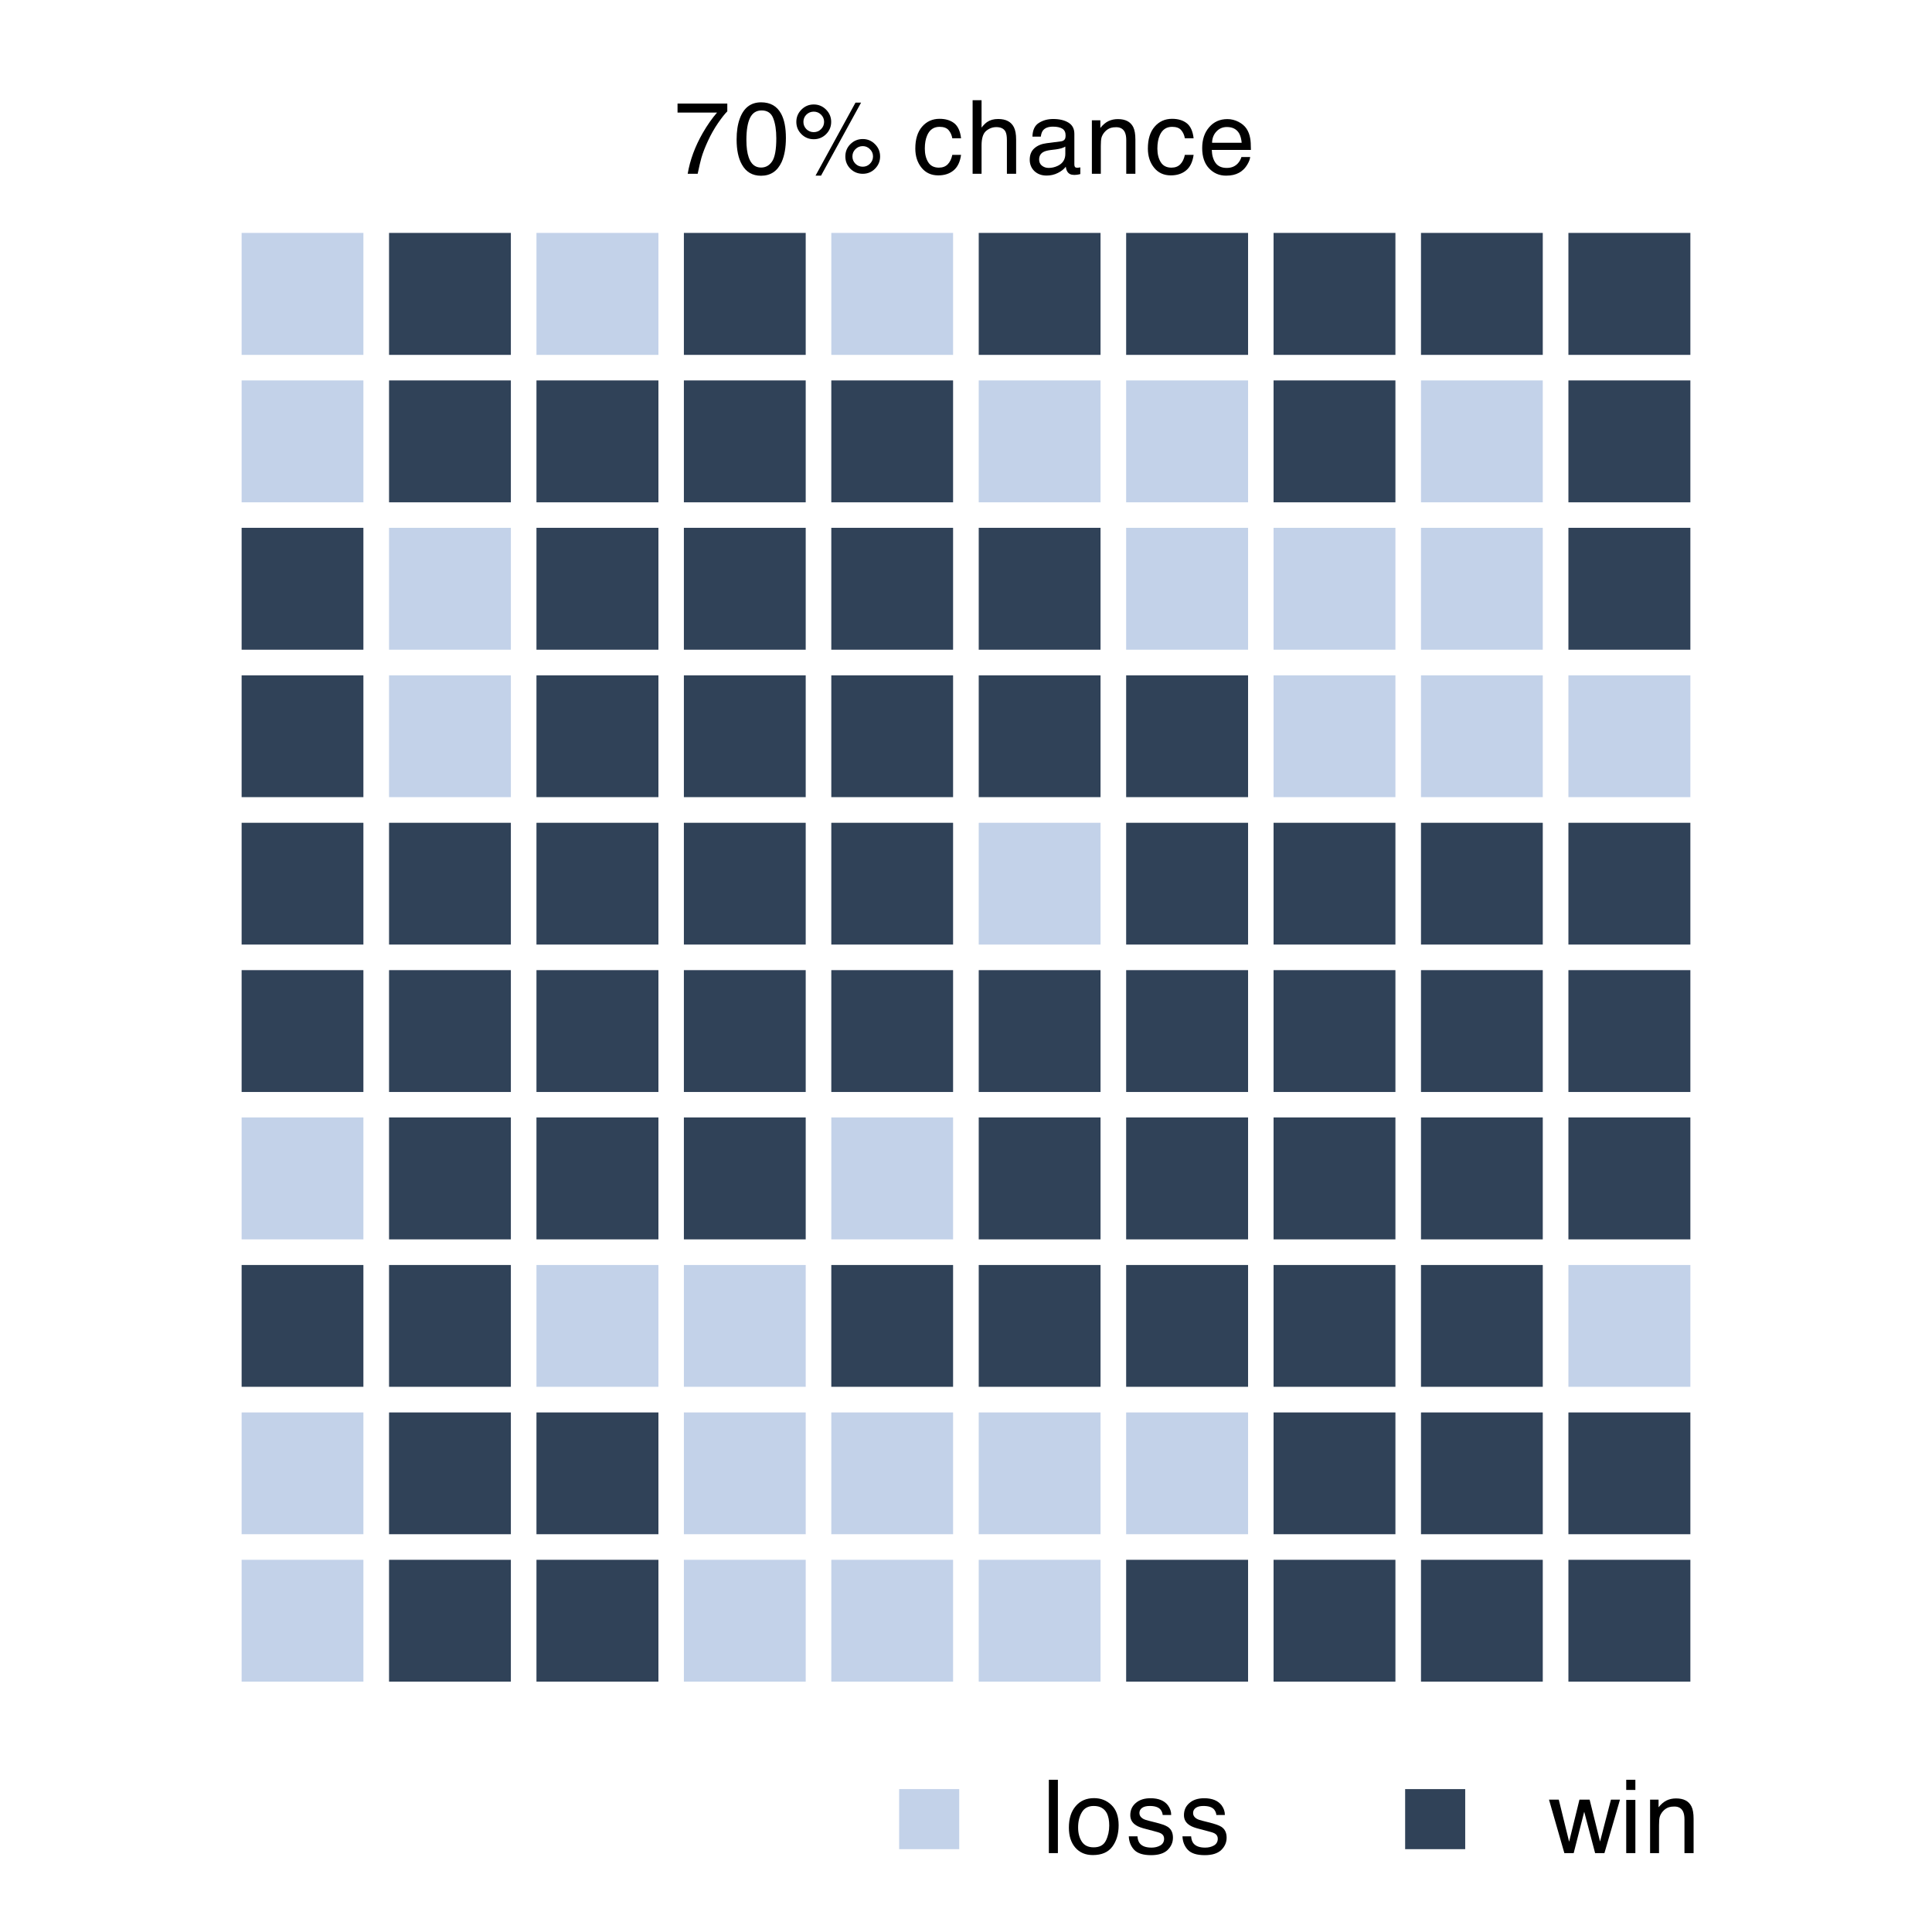 <?xml version="1.0" encoding="UTF-8"?>
<svg xmlns="http://www.w3.org/2000/svg" xmlns:xlink="http://www.w3.org/1999/xlink" width="324" height="324" viewBox="0 0 324 324">
<defs>
<g>
<g id="glyph-0-0">
<path d="M 0.547 0 L 0.547 -12.297 L 10.312 -12.297 L 10.312 0 Z M 8.766 -1.547 L 8.766 -10.75 L 2.094 -10.75 L 2.094 -1.547 Z M 8.766 -1.547 "/>
</g>
<g id="glyph-0-1">
<path d="M 8.969 -11.781 L 8.969 -10.469 C 8.582 -10.094 8.066 -9.441 7.422 -8.516 C 6.785 -7.586 6.223 -6.594 5.734 -5.531 C 5.242 -4.477 4.875 -3.523 4.625 -2.672 C 4.469 -2.117 4.258 -1.227 4 0 L 2.328 0 C 2.711 -2.289 3.551 -4.566 4.844 -6.828 C 5.613 -8.16 6.414 -9.305 7.25 -10.266 L 0.625 -10.266 L 0.625 -11.781 Z M 8.969 -11.781 "/>
</g>
<g id="glyph-0-2">
<path d="M 4.641 -11.984 C 6.191 -11.984 7.312 -11.344 8 -10.062 C 8.531 -9.082 8.797 -7.734 8.797 -6.016 C 8.797 -4.379 8.555 -3.031 8.078 -1.969 C 7.367 -0.438 6.219 0.328 4.625 0.328 C 3.188 0.328 2.117 -0.297 1.422 -1.547 C 0.828 -2.586 0.531 -3.988 0.531 -5.75 C 0.531 -7.113 0.707 -8.281 1.062 -9.25 C 1.719 -11.07 2.91 -11.984 4.641 -11.984 Z M 4.625 -1.047 C 5.406 -1.047 6.023 -1.391 6.484 -2.078 C 6.953 -2.773 7.188 -4.066 7.188 -5.953 C 7.188 -7.316 7.016 -8.438 6.672 -9.312 C 6.336 -10.188 5.691 -10.625 4.734 -10.625 C 3.836 -10.625 3.188 -10.207 2.781 -9.375 C 2.375 -8.539 2.172 -7.312 2.172 -5.688 C 2.172 -4.469 2.301 -3.488 2.562 -2.75 C 2.957 -1.613 3.645 -1.047 4.625 -1.047 Z M 4.625 -1.047 "/>
</g>
<g id="glyph-0-3">
<path d="M 11.688 -5.828 C 12.488 -5.828 13.172 -5.539 13.734 -4.969 C 14.305 -4.406 14.594 -3.719 14.594 -2.906 C 14.594 -2.102 14.305 -1.414 13.734 -0.844 C 13.172 -0.281 12.488 0 11.688 0 C 10.875 0 10.18 -0.281 9.609 -0.844 C 9.047 -1.414 8.766 -2.102 8.766 -2.906 C 8.766 -3.719 9.047 -4.406 9.609 -4.969 C 10.18 -5.539 10.875 -5.828 11.688 -5.828 Z M 10.469 -11.938 L 11.406 -11.938 L 4.688 0.312 L 3.766 0.312 Z M 3.469 -6.984 C 3.945 -6.984 4.352 -7.148 4.688 -7.484 C 5.031 -7.828 5.203 -8.234 5.203 -8.703 C 5.203 -9.18 5.031 -9.586 4.688 -9.922 C 4.352 -10.254 3.945 -10.422 3.469 -10.422 C 2.988 -10.422 2.578 -10.254 2.234 -9.922 C 1.898 -9.586 1.734 -9.18 1.734 -8.703 C 1.734 -8.234 1.898 -7.828 2.234 -7.484 C 2.578 -7.148 2.988 -6.984 3.469 -6.984 Z M 3.469 -11.625 C 4.27 -11.625 4.957 -11.336 5.531 -10.766 C 6.102 -10.191 6.391 -9.504 6.391 -8.703 C 6.391 -7.898 6.102 -7.211 5.531 -6.641 C 4.957 -6.078 4.27 -5.797 3.469 -5.797 C 2.664 -5.797 1.977 -6.078 1.406 -6.641 C 0.832 -7.211 0.547 -7.898 0.547 -8.703 C 0.547 -9.504 0.832 -10.191 1.406 -10.766 C 1.977 -11.336 2.664 -11.625 3.469 -11.625 Z M 11.688 -1.188 C 12.156 -1.188 12.555 -1.352 12.891 -1.688 C 13.234 -2.031 13.406 -2.438 13.406 -2.906 C 13.406 -3.383 13.234 -3.789 12.891 -4.125 C 12.555 -4.469 12.156 -4.641 11.688 -4.641 C 11.207 -4.641 10.797 -4.469 10.453 -4.125 C 10.117 -3.789 9.953 -3.383 9.953 -2.906 C 9.953 -2.438 10.117 -2.031 10.453 -1.688 C 10.797 -1.352 11.207 -1.188 11.688 -1.188 Z M 11.688 -1.188 "/>
</g>
<g id="glyph-0-4">
</g>
<g id="glyph-0-5">
<path d="M 4.562 -9.219 C 5.57 -9.219 6.391 -8.973 7.016 -8.484 C 7.648 -7.992 8.035 -7.148 8.172 -5.953 L 6.703 -5.953 C 6.609 -6.504 6.398 -6.961 6.078 -7.328 C 5.766 -7.691 5.258 -7.875 4.562 -7.875 C 3.602 -7.875 2.914 -7.406 2.5 -6.469 C 2.227 -5.863 2.094 -5.113 2.094 -4.219 C 2.094 -3.32 2.281 -2.566 2.656 -1.953 C 3.039 -1.336 3.641 -1.031 4.453 -1.031 C 5.078 -1.031 5.57 -1.219 5.938 -1.594 C 6.312 -1.977 6.566 -2.504 6.703 -3.172 L 8.172 -3.172 C 8.004 -1.984 7.582 -1.113 6.906 -0.562 C 6.238 -0.008 5.383 0.266 4.344 0.266 C 3.176 0.266 2.242 -0.16 1.547 -1.016 C 0.848 -1.879 0.5 -2.953 0.5 -4.234 C 0.5 -5.805 0.879 -7.031 1.641 -7.906 C 2.398 -8.781 3.375 -9.219 4.562 -9.219 Z M 4.328 -9.188 Z M 4.328 -9.188 "/>
</g>
<g id="glyph-0-6">
<path d="M 1.109 -12.344 L 2.609 -12.344 L 2.609 -7.75 C 2.961 -8.195 3.285 -8.516 3.578 -8.703 C 4.055 -9.023 4.66 -9.188 5.391 -9.188 C 6.691 -9.188 7.57 -8.727 8.031 -7.812 C 8.281 -7.32 8.406 -6.633 8.406 -5.75 L 8.406 0 L 6.859 0 L 6.859 -5.656 C 6.859 -6.312 6.773 -6.789 6.609 -7.094 C 6.336 -7.582 5.828 -7.828 5.078 -7.828 C 4.453 -7.828 3.883 -7.613 3.375 -7.188 C 2.863 -6.758 2.609 -5.945 2.609 -4.75 L 2.609 0 L 1.109 0 Z M 1.109 -12.344 "/>
</g>
<g id="glyph-0-7">
<path d="M 2.266 -2.391 C 2.266 -1.953 2.422 -1.609 2.734 -1.359 C 3.055 -1.109 3.43 -0.984 3.859 -0.984 C 4.391 -0.984 4.906 -1.102 5.406 -1.344 C 6.238 -1.75 6.656 -2.414 6.656 -3.344 L 6.656 -4.562 C 6.477 -4.445 6.242 -4.348 5.953 -4.266 C 5.66 -4.191 5.375 -4.133 5.094 -4.094 L 4.188 -3.984 C 3.633 -3.91 3.223 -3.797 2.953 -3.641 C 2.492 -3.379 2.266 -2.961 2.266 -2.391 Z M 5.906 -5.438 C 6.25 -5.477 6.484 -5.617 6.609 -5.859 C 6.672 -5.992 6.703 -6.188 6.703 -6.438 C 6.703 -6.957 6.52 -7.332 6.156 -7.562 C 5.789 -7.789 5.27 -7.906 4.594 -7.906 C 3.801 -7.906 3.238 -7.691 2.906 -7.266 C 2.727 -7.035 2.609 -6.691 2.547 -6.234 L 1.141 -6.234 C 1.172 -7.336 1.531 -8.102 2.219 -8.531 C 2.906 -8.969 3.707 -9.188 4.625 -9.188 C 5.676 -9.188 6.531 -8.984 7.188 -8.578 C 7.844 -8.172 8.172 -7.547 8.172 -6.703 L 8.172 -1.547 C 8.172 -1.391 8.203 -1.258 8.266 -1.156 C 8.328 -1.062 8.461 -1.016 8.672 -1.016 C 8.734 -1.016 8.805 -1.02 8.891 -1.031 C 8.973 -1.039 9.066 -1.055 9.172 -1.078 L 9.172 0.047 C 8.93 0.109 8.75 0.145 8.625 0.156 C 8.5 0.176 8.332 0.188 8.125 0.188 C 7.602 0.188 7.227 0.004 7 -0.359 C 6.875 -0.555 6.785 -0.832 6.734 -1.188 C 6.43 -0.781 5.988 -0.43 5.406 -0.141 C 4.832 0.148 4.203 0.297 3.516 0.297 C 2.68 0.297 2 0.047 1.469 -0.453 C 0.945 -0.961 0.688 -1.598 0.688 -2.359 C 0.688 -3.18 0.945 -3.82 1.469 -4.281 C 1.988 -4.738 2.664 -5.02 3.5 -5.125 Z M 4.656 -9.188 Z M 4.656 -9.188 "/>
</g>
<g id="glyph-0-8">
<path d="M 1.109 -8.969 L 2.531 -8.969 L 2.531 -7.688 C 2.957 -8.219 3.406 -8.598 3.875 -8.828 C 4.352 -9.055 4.883 -9.172 5.469 -9.172 C 6.738 -9.172 7.598 -8.723 8.047 -7.828 C 8.285 -7.348 8.406 -6.656 8.406 -5.75 L 8.406 0 L 6.875 0 L 6.875 -5.656 C 6.875 -6.195 6.797 -6.633 6.641 -6.969 C 6.367 -7.531 5.883 -7.812 5.188 -7.812 C 4.82 -7.812 4.523 -7.773 4.297 -7.703 C 3.891 -7.578 3.531 -7.332 3.219 -6.969 C 2.969 -6.664 2.801 -6.359 2.719 -6.047 C 2.645 -5.734 2.609 -5.281 2.609 -4.688 L 2.609 0 L 1.109 0 Z M 4.641 -9.188 Z M 4.641 -9.188 "/>
</g>
<g id="glyph-0-9">
<path d="M 4.844 -9.172 C 5.477 -9.172 6.094 -9.02 6.688 -8.719 C 7.281 -8.414 7.734 -8.031 8.047 -7.562 C 8.348 -7.102 8.551 -6.57 8.656 -5.969 C 8.738 -5.562 8.781 -4.906 8.781 -4 L 2.219 -4 C 2.25 -3.094 2.461 -2.363 2.859 -1.812 C 3.266 -1.258 3.891 -0.984 4.734 -0.984 C 5.516 -0.984 6.141 -1.242 6.609 -1.766 C 6.879 -2.066 7.07 -2.414 7.188 -2.812 L 8.656 -2.812 C 8.625 -2.477 8.492 -2.109 8.266 -1.703 C 8.047 -1.305 7.801 -0.977 7.531 -0.719 C 7.07 -0.27 6.504 0.031 5.828 0.188 C 5.473 0.27 5.066 0.312 4.609 0.312 C 3.484 0.312 2.535 -0.094 1.766 -0.906 C 0.992 -1.719 0.609 -2.852 0.609 -4.312 C 0.609 -5.75 1 -6.914 1.781 -7.812 C 2.562 -8.719 3.582 -9.172 4.844 -9.172 Z M 7.234 -5.203 C 7.172 -5.848 7.031 -6.367 6.812 -6.766 C 6.395 -7.484 5.707 -7.844 4.75 -7.844 C 4.051 -7.844 3.469 -7.594 3 -7.094 C 2.531 -6.602 2.285 -5.973 2.266 -5.203 Z M 4.688 -9.188 Z M 4.688 -9.188 "/>
</g>
<g id="glyph-0-10">
<path d="M 1.141 -12.297 L 2.656 -12.297 L 2.656 0 L 1.141 0 Z M 1.141 -12.297 "/>
</g>
<g id="glyph-0-11">
<path d="M 4.656 -0.969 C 5.656 -0.969 6.336 -1.344 6.703 -2.094 C 7.078 -2.852 7.266 -3.695 7.266 -4.625 C 7.266 -5.469 7.133 -6.148 6.875 -6.672 C 6.445 -7.492 5.711 -7.906 4.672 -7.906 C 3.754 -7.906 3.086 -7.551 2.672 -6.844 C 2.254 -6.145 2.047 -5.301 2.047 -4.312 C 2.047 -3.352 2.254 -2.555 2.672 -1.922 C 3.086 -1.285 3.75 -0.969 4.656 -0.969 Z M 4.719 -9.219 C 5.875 -9.219 6.848 -8.832 7.641 -8.062 C 8.441 -7.289 8.844 -6.16 8.844 -4.672 C 8.844 -3.223 8.488 -2.023 7.781 -1.078 C 7.082 -0.141 5.992 0.328 4.516 0.328 C 3.285 0.328 2.305 -0.086 1.578 -0.922 C 0.859 -1.754 0.5 -2.875 0.5 -4.281 C 0.5 -5.789 0.879 -6.988 1.641 -7.875 C 2.398 -8.77 3.426 -9.219 4.719 -9.219 Z M 4.672 -9.188 Z M 4.672 -9.188 "/>
</g>
<g id="glyph-0-12">
<path d="M 2 -2.812 C 2.039 -2.312 2.164 -1.926 2.375 -1.656 C 2.758 -1.164 3.422 -0.922 4.359 -0.922 C 4.91 -0.922 5.398 -1.039 5.828 -1.281 C 6.254 -1.531 6.469 -1.91 6.469 -2.422 C 6.469 -2.805 6.297 -3.098 5.953 -3.297 C 5.734 -3.422 5.301 -3.562 4.656 -3.719 L 3.469 -4.031 C 2.695 -4.219 2.133 -4.426 1.781 -4.656 C 1.125 -5.062 0.797 -5.629 0.797 -6.359 C 0.797 -7.203 1.102 -7.883 1.719 -8.406 C 2.332 -8.938 3.156 -9.203 4.188 -9.203 C 5.531 -9.203 6.504 -8.805 7.109 -8.016 C 7.484 -7.504 7.664 -6.961 7.656 -6.391 L 6.234 -6.391 C 6.203 -6.723 6.078 -7.031 5.859 -7.312 C 5.516 -7.707 4.914 -7.906 4.062 -7.906 C 3.5 -7.906 3.066 -7.797 2.766 -7.578 C 2.473 -7.359 2.328 -7.07 2.328 -6.719 C 2.328 -6.332 2.52 -6.02 2.906 -5.781 C 3.133 -5.645 3.469 -5.523 3.906 -5.422 L 4.891 -5.172 C 5.973 -4.91 6.703 -4.656 7.078 -4.406 C 7.66 -4.02 7.953 -3.414 7.953 -2.594 C 7.953 -1.789 7.648 -1.098 7.047 -0.516 C 6.441 0.055 5.52 0.344 4.281 0.344 C 2.945 0.344 2 0.039 1.438 -0.562 C 0.883 -1.164 0.586 -1.914 0.547 -2.812 Z M 4.234 -9.188 Z M 4.234 -9.188 "/>
</g>
<g id="glyph-0-13">
<path d="M 1.797 -8.969 L 3.531 -1.906 L 5.266 -8.969 L 6.969 -8.969 L 8.719 -1.938 L 10.547 -8.969 L 12.062 -8.969 L 9.453 0 L 7.891 0 L 6.062 -6.938 L 4.297 0 L 2.734 0 L 0.156 -8.969 Z M 1.797 -8.969 "/>
</g>
<g id="glyph-0-14">
<path d="M 1.109 -8.922 L 2.641 -8.922 L 2.641 0 L 1.109 0 Z M 1.109 -12.297 L 2.641 -12.297 L 2.641 -10.594 L 1.109 -10.594 Z M 1.109 -12.297 "/>
</g>
</g>
</defs>
<rect x="-32.4" y="-32.4" width="388.8" height="388.8" fill="rgb(100%, 100%, 100%)" fill-opacity="1"/>
<path fill-rule="nonzero" fill="rgb(76.471%, 82.353%, 91.373%)" fill-opacity="1" stroke-width="4.268" stroke-linecap="butt" stroke-linejoin="miter" stroke="rgb(100%, 100%, 100%)" stroke-opacity="1" stroke-miterlimit="10" d="M 38.387 284.148 L 63.109 284.148 L 63.109 259.426 L 38.387 259.426 Z M 38.387 284.148 "/>
<path fill-rule="nonzero" fill="rgb(18.824%, 25.882%, 34.51%)" fill-opacity="1" stroke-width="4.268" stroke-linecap="butt" stroke-linejoin="miter" stroke="rgb(100%, 100%, 100%)" stroke-opacity="1" stroke-miterlimit="10" d="M 63.109 284.148 L 87.832 284.148 L 87.832 259.426 L 63.109 259.426 Z M 63.109 284.148 "/>
<path fill-rule="nonzero" fill="rgb(18.824%, 25.882%, 34.51%)" fill-opacity="1" stroke-width="4.268" stroke-linecap="butt" stroke-linejoin="miter" stroke="rgb(100%, 100%, 100%)" stroke-opacity="1" stroke-miterlimit="10" d="M 87.832 284.148 L 112.555 284.148 L 112.555 259.426 L 87.832 259.426 Z M 87.832 284.148 "/>
<path fill-rule="nonzero" fill="rgb(76.471%, 82.353%, 91.373%)" fill-opacity="1" stroke-width="4.268" stroke-linecap="butt" stroke-linejoin="miter" stroke="rgb(100%, 100%, 100%)" stroke-opacity="1" stroke-miterlimit="10" d="M 112.555 284.148 L 137.277 284.148 L 137.277 259.426 L 112.555 259.426 Z M 112.555 284.148 "/>
<path fill-rule="nonzero" fill="rgb(76.471%, 82.353%, 91.373%)" fill-opacity="1" stroke-width="4.268" stroke-linecap="butt" stroke-linejoin="miter" stroke="rgb(100%, 100%, 100%)" stroke-opacity="1" stroke-miterlimit="10" d="M 137.277 284.148 L 162 284.148 L 162 259.426 L 137.277 259.426 Z M 137.277 284.148 "/>
<path fill-rule="nonzero" fill="rgb(76.471%, 82.353%, 91.373%)" fill-opacity="1" stroke-width="4.268" stroke-linecap="butt" stroke-linejoin="miter" stroke="rgb(100%, 100%, 100%)" stroke-opacity="1" stroke-miterlimit="10" d="M 162 284.148 L 186.723 284.148 L 186.723 259.426 L 162 259.426 Z M 162 284.148 "/>
<path fill-rule="nonzero" fill="rgb(18.824%, 25.882%, 34.51%)" fill-opacity="1" stroke-width="4.268" stroke-linecap="butt" stroke-linejoin="miter" stroke="rgb(100%, 100%, 100%)" stroke-opacity="1" stroke-miterlimit="10" d="M 186.723 284.148 L 211.445 284.148 L 211.445 259.426 L 186.723 259.426 Z M 186.723 284.148 "/>
<path fill-rule="nonzero" fill="rgb(18.824%, 25.882%, 34.51%)" fill-opacity="1" stroke-width="4.268" stroke-linecap="butt" stroke-linejoin="miter" stroke="rgb(100%, 100%, 100%)" stroke-opacity="1" stroke-miterlimit="10" d="M 211.445 284.148 L 236.168 284.148 L 236.168 259.426 L 211.445 259.426 Z M 211.445 284.148 "/>
<path fill-rule="nonzero" fill="rgb(18.824%, 25.882%, 34.51%)" fill-opacity="1" stroke-width="4.268" stroke-linecap="butt" stroke-linejoin="miter" stroke="rgb(100%, 100%, 100%)" stroke-opacity="1" stroke-miterlimit="10" d="M 236.168 284.148 L 260.891 284.148 L 260.891 259.426 L 236.168 259.426 Z M 236.168 284.148 "/>
<path fill-rule="nonzero" fill="rgb(18.824%, 25.882%, 34.51%)" fill-opacity="1" stroke-width="4.268" stroke-linecap="butt" stroke-linejoin="miter" stroke="rgb(100%, 100%, 100%)" stroke-opacity="1" stroke-miterlimit="10" d="M 260.891 284.148 L 285.613 284.148 L 285.613 259.426 L 260.891 259.426 Z M 260.891 284.148 "/>
<path fill-rule="nonzero" fill="rgb(76.471%, 82.353%, 91.373%)" fill-opacity="1" stroke-width="4.268" stroke-linecap="butt" stroke-linejoin="miter" stroke="rgb(100%, 100%, 100%)" stroke-opacity="1" stroke-miterlimit="10" d="M 38.387 259.426 L 63.109 259.426 L 63.109 234.703 L 38.387 234.703 Z M 38.387 259.426 "/>
<path fill-rule="nonzero" fill="rgb(18.824%, 25.882%, 34.51%)" fill-opacity="1" stroke-width="4.268" stroke-linecap="butt" stroke-linejoin="miter" stroke="rgb(100%, 100%, 100%)" stroke-opacity="1" stroke-miterlimit="10" d="M 63.109 259.426 L 87.832 259.426 L 87.832 234.703 L 63.109 234.703 Z M 63.109 259.426 "/>
<path fill-rule="nonzero" fill="rgb(18.824%, 25.882%, 34.51%)" fill-opacity="1" stroke-width="4.268" stroke-linecap="butt" stroke-linejoin="miter" stroke="rgb(100%, 100%, 100%)" stroke-opacity="1" stroke-miterlimit="10" d="M 87.832 259.426 L 112.555 259.426 L 112.555 234.703 L 87.832 234.703 Z M 87.832 259.426 "/>
<path fill-rule="nonzero" fill="rgb(76.471%, 82.353%, 91.373%)" fill-opacity="1" stroke-width="4.268" stroke-linecap="butt" stroke-linejoin="miter" stroke="rgb(100%, 100%, 100%)" stroke-opacity="1" stroke-miterlimit="10" d="M 112.555 259.426 L 137.277 259.426 L 137.277 234.703 L 112.555 234.703 Z M 112.555 259.426 "/>
<path fill-rule="nonzero" fill="rgb(76.471%, 82.353%, 91.373%)" fill-opacity="1" stroke-width="4.268" stroke-linecap="butt" stroke-linejoin="miter" stroke="rgb(100%, 100%, 100%)" stroke-opacity="1" stroke-miterlimit="10" d="M 137.277 259.426 L 162 259.426 L 162 234.703 L 137.277 234.703 Z M 137.277 259.426 "/>
<path fill-rule="nonzero" fill="rgb(76.471%, 82.353%, 91.373%)" fill-opacity="1" stroke-width="4.268" stroke-linecap="butt" stroke-linejoin="miter" stroke="rgb(100%, 100%, 100%)" stroke-opacity="1" stroke-miterlimit="10" d="M 162 259.426 L 186.723 259.426 L 186.723 234.703 L 162 234.703 Z M 162 259.426 "/>
<path fill-rule="nonzero" fill="rgb(76.471%, 82.353%, 91.373%)" fill-opacity="1" stroke-width="4.268" stroke-linecap="butt" stroke-linejoin="miter" stroke="rgb(100%, 100%, 100%)" stroke-opacity="1" stroke-miterlimit="10" d="M 186.723 259.426 L 211.445 259.426 L 211.445 234.703 L 186.723 234.703 Z M 186.723 259.426 "/>
<path fill-rule="nonzero" fill="rgb(18.824%, 25.882%, 34.51%)" fill-opacity="1" stroke-width="4.268" stroke-linecap="butt" stroke-linejoin="miter" stroke="rgb(100%, 100%, 100%)" stroke-opacity="1" stroke-miterlimit="10" d="M 211.445 259.426 L 236.168 259.426 L 236.168 234.703 L 211.445 234.703 Z M 211.445 259.426 "/>
<path fill-rule="nonzero" fill="rgb(18.824%, 25.882%, 34.51%)" fill-opacity="1" stroke-width="4.268" stroke-linecap="butt" stroke-linejoin="miter" stroke="rgb(100%, 100%, 100%)" stroke-opacity="1" stroke-miterlimit="10" d="M 236.168 259.426 L 260.891 259.426 L 260.891 234.703 L 236.168 234.703 Z M 236.168 259.426 "/>
<path fill-rule="nonzero" fill="rgb(18.824%, 25.882%, 34.51%)" fill-opacity="1" stroke-width="4.268" stroke-linecap="butt" stroke-linejoin="miter" stroke="rgb(100%, 100%, 100%)" stroke-opacity="1" stroke-miterlimit="10" d="M 260.891 259.426 L 285.613 259.426 L 285.613 234.703 L 260.891 234.703 Z M 260.891 259.426 "/>
<path fill-rule="nonzero" fill="rgb(18.824%, 25.882%, 34.51%)" fill-opacity="1" stroke-width="4.268" stroke-linecap="butt" stroke-linejoin="miter" stroke="rgb(100%, 100%, 100%)" stroke-opacity="1" stroke-miterlimit="10" d="M 38.387 234.703 L 63.109 234.703 L 63.109 209.98 L 38.387 209.98 Z M 38.387 234.703 "/>
<path fill-rule="nonzero" fill="rgb(18.824%, 25.882%, 34.51%)" fill-opacity="1" stroke-width="4.268" stroke-linecap="butt" stroke-linejoin="miter" stroke="rgb(100%, 100%, 100%)" stroke-opacity="1" stroke-miterlimit="10" d="M 63.109 234.703 L 87.832 234.703 L 87.832 209.98 L 63.109 209.98 Z M 63.109 234.703 "/>
<path fill-rule="nonzero" fill="rgb(76.471%, 82.353%, 91.373%)" fill-opacity="1" stroke-width="4.268" stroke-linecap="butt" stroke-linejoin="miter" stroke="rgb(100%, 100%, 100%)" stroke-opacity="1" stroke-miterlimit="10" d="M 87.832 234.703 L 112.555 234.703 L 112.555 209.98 L 87.832 209.98 Z M 87.832 234.703 "/>
<path fill-rule="nonzero" fill="rgb(76.471%, 82.353%, 91.373%)" fill-opacity="1" stroke-width="4.268" stroke-linecap="butt" stroke-linejoin="miter" stroke="rgb(100%, 100%, 100%)" stroke-opacity="1" stroke-miterlimit="10" d="M 112.555 234.703 L 137.277 234.703 L 137.277 209.98 L 112.555 209.98 Z M 112.555 234.703 "/>
<path fill-rule="nonzero" fill="rgb(18.824%, 25.882%, 34.51%)" fill-opacity="1" stroke-width="4.268" stroke-linecap="butt" stroke-linejoin="miter" stroke="rgb(100%, 100%, 100%)" stroke-opacity="1" stroke-miterlimit="10" d="M 137.277 234.703 L 162 234.703 L 162 209.98 L 137.277 209.98 Z M 137.277 234.703 "/>
<path fill-rule="nonzero" fill="rgb(18.824%, 25.882%, 34.51%)" fill-opacity="1" stroke-width="4.268" stroke-linecap="butt" stroke-linejoin="miter" stroke="rgb(100%, 100%, 100%)" stroke-opacity="1" stroke-miterlimit="10" d="M 162 234.703 L 186.723 234.703 L 186.723 209.98 L 162 209.98 Z M 162 234.703 "/>
<path fill-rule="nonzero" fill="rgb(18.824%, 25.882%, 34.51%)" fill-opacity="1" stroke-width="4.268" stroke-linecap="butt" stroke-linejoin="miter" stroke="rgb(100%, 100%, 100%)" stroke-opacity="1" stroke-miterlimit="10" d="M 186.723 234.703 L 211.445 234.703 L 211.445 209.98 L 186.723 209.98 Z M 186.723 234.703 "/>
<path fill-rule="nonzero" fill="rgb(18.824%, 25.882%, 34.51%)" fill-opacity="1" stroke-width="4.268" stroke-linecap="butt" stroke-linejoin="miter" stroke="rgb(100%, 100%, 100%)" stroke-opacity="1" stroke-miterlimit="10" d="M 211.445 234.703 L 236.168 234.703 L 236.168 209.98 L 211.445 209.98 Z M 211.445 234.703 "/>
<path fill-rule="nonzero" fill="rgb(18.824%, 25.882%, 34.51%)" fill-opacity="1" stroke-width="4.268" stroke-linecap="butt" stroke-linejoin="miter" stroke="rgb(100%, 100%, 100%)" stroke-opacity="1" stroke-miterlimit="10" d="M 236.168 234.703 L 260.891 234.703 L 260.891 209.98 L 236.168 209.98 Z M 236.168 234.703 "/>
<path fill-rule="nonzero" fill="rgb(76.471%, 82.353%, 91.373%)" fill-opacity="1" stroke-width="4.268" stroke-linecap="butt" stroke-linejoin="miter" stroke="rgb(100%, 100%, 100%)" stroke-opacity="1" stroke-miterlimit="10" d="M 260.891 234.703 L 285.613 234.703 L 285.613 209.98 L 260.891 209.98 Z M 260.891 234.703 "/>
<path fill-rule="nonzero" fill="rgb(76.471%, 82.353%, 91.373%)" fill-opacity="1" stroke-width="4.268" stroke-linecap="butt" stroke-linejoin="miter" stroke="rgb(100%, 100%, 100%)" stroke-opacity="1" stroke-miterlimit="10" d="M 38.387 209.98 L 63.109 209.98 L 63.109 185.258 L 38.387 185.258 Z M 38.387 209.98 "/>
<path fill-rule="nonzero" fill="rgb(18.824%, 25.882%, 34.51%)" fill-opacity="1" stroke-width="4.268" stroke-linecap="butt" stroke-linejoin="miter" stroke="rgb(100%, 100%, 100%)" stroke-opacity="1" stroke-miterlimit="10" d="M 63.109 209.98 L 87.832 209.98 L 87.832 185.258 L 63.109 185.258 Z M 63.109 209.98 "/>
<path fill-rule="nonzero" fill="rgb(18.824%, 25.882%, 34.51%)" fill-opacity="1" stroke-width="4.268" stroke-linecap="butt" stroke-linejoin="miter" stroke="rgb(100%, 100%, 100%)" stroke-opacity="1" stroke-miterlimit="10" d="M 87.832 209.98 L 112.555 209.98 L 112.555 185.258 L 87.832 185.258 Z M 87.832 209.98 "/>
<path fill-rule="nonzero" fill="rgb(18.824%, 25.882%, 34.51%)" fill-opacity="1" stroke-width="4.268" stroke-linecap="butt" stroke-linejoin="miter" stroke="rgb(100%, 100%, 100%)" stroke-opacity="1" stroke-miterlimit="10" d="M 112.555 209.98 L 137.277 209.98 L 137.277 185.258 L 112.555 185.258 Z M 112.555 209.98 "/>
<path fill-rule="nonzero" fill="rgb(76.471%, 82.353%, 91.373%)" fill-opacity="1" stroke-width="4.268" stroke-linecap="butt" stroke-linejoin="miter" stroke="rgb(100%, 100%, 100%)" stroke-opacity="1" stroke-miterlimit="10" d="M 137.277 209.98 L 162 209.98 L 162 185.258 L 137.277 185.258 Z M 137.277 209.98 "/>
<path fill-rule="nonzero" fill="rgb(18.824%, 25.882%, 34.51%)" fill-opacity="1" stroke-width="4.268" stroke-linecap="butt" stroke-linejoin="miter" stroke="rgb(100%, 100%, 100%)" stroke-opacity="1" stroke-miterlimit="10" d="M 162 209.98 L 186.723 209.98 L 186.723 185.258 L 162 185.258 Z M 162 209.98 "/>
<path fill-rule="nonzero" fill="rgb(18.824%, 25.882%, 34.51%)" fill-opacity="1" stroke-width="4.268" stroke-linecap="butt" stroke-linejoin="miter" stroke="rgb(100%, 100%, 100%)" stroke-opacity="1" stroke-miterlimit="10" d="M 186.723 209.98 L 211.445 209.98 L 211.445 185.258 L 186.723 185.258 Z M 186.723 209.98 "/>
<path fill-rule="nonzero" fill="rgb(18.824%, 25.882%, 34.51%)" fill-opacity="1" stroke-width="4.268" stroke-linecap="butt" stroke-linejoin="miter" stroke="rgb(100%, 100%, 100%)" stroke-opacity="1" stroke-miterlimit="10" d="M 211.445 209.98 L 236.168 209.98 L 236.168 185.258 L 211.445 185.258 Z M 211.445 209.98 "/>
<path fill-rule="nonzero" fill="rgb(18.824%, 25.882%, 34.51%)" fill-opacity="1" stroke-width="4.268" stroke-linecap="butt" stroke-linejoin="miter" stroke="rgb(100%, 100%, 100%)" stroke-opacity="1" stroke-miterlimit="10" d="M 236.168 209.98 L 260.891 209.98 L 260.891 185.258 L 236.168 185.258 Z M 236.168 209.98 "/>
<path fill-rule="nonzero" fill="rgb(18.824%, 25.882%, 34.51%)" fill-opacity="1" stroke-width="4.268" stroke-linecap="butt" stroke-linejoin="miter" stroke="rgb(100%, 100%, 100%)" stroke-opacity="1" stroke-miterlimit="10" d="M 260.891 209.98 L 285.613 209.98 L 285.613 185.258 L 260.891 185.258 Z M 260.891 209.98 "/>
<path fill-rule="nonzero" fill="rgb(18.824%, 25.882%, 34.51%)" fill-opacity="1" stroke-width="4.268" stroke-linecap="butt" stroke-linejoin="miter" stroke="rgb(100%, 100%, 100%)" stroke-opacity="1" stroke-miterlimit="10" d="M 38.387 185.262 L 63.109 185.262 L 63.109 160.539 L 38.387 160.539 Z M 38.387 185.262 "/>
<path fill-rule="nonzero" fill="rgb(18.824%, 25.882%, 34.51%)" fill-opacity="1" stroke-width="4.268" stroke-linecap="butt" stroke-linejoin="miter" stroke="rgb(100%, 100%, 100%)" stroke-opacity="1" stroke-miterlimit="10" d="M 63.109 185.262 L 87.832 185.262 L 87.832 160.539 L 63.109 160.539 Z M 63.109 185.262 "/>
<path fill-rule="nonzero" fill="rgb(18.824%, 25.882%, 34.51%)" fill-opacity="1" stroke-width="4.268" stroke-linecap="butt" stroke-linejoin="miter" stroke="rgb(100%, 100%, 100%)" stroke-opacity="1" stroke-miterlimit="10" d="M 87.832 185.262 L 112.555 185.262 L 112.555 160.539 L 87.832 160.539 Z M 87.832 185.262 "/>
<path fill-rule="nonzero" fill="rgb(18.824%, 25.882%, 34.51%)" fill-opacity="1" stroke-width="4.268" stroke-linecap="butt" stroke-linejoin="miter" stroke="rgb(100%, 100%, 100%)" stroke-opacity="1" stroke-miterlimit="10" d="M 112.555 185.262 L 137.277 185.262 L 137.277 160.539 L 112.555 160.539 Z M 112.555 185.262 "/>
<path fill-rule="nonzero" fill="rgb(18.824%, 25.882%, 34.51%)" fill-opacity="1" stroke-width="4.268" stroke-linecap="butt" stroke-linejoin="miter" stroke="rgb(100%, 100%, 100%)" stroke-opacity="1" stroke-miterlimit="10" d="M 137.277 185.262 L 162 185.262 L 162 160.539 L 137.277 160.539 Z M 137.277 185.262 "/>
<path fill-rule="nonzero" fill="rgb(18.824%, 25.882%, 34.51%)" fill-opacity="1" stroke-width="4.268" stroke-linecap="butt" stroke-linejoin="miter" stroke="rgb(100%, 100%, 100%)" stroke-opacity="1" stroke-miterlimit="10" d="M 162 185.262 L 186.723 185.262 L 186.723 160.539 L 162 160.539 Z M 162 185.262 "/>
<path fill-rule="nonzero" fill="rgb(18.824%, 25.882%, 34.51%)" fill-opacity="1" stroke-width="4.268" stroke-linecap="butt" stroke-linejoin="miter" stroke="rgb(100%, 100%, 100%)" stroke-opacity="1" stroke-miterlimit="10" d="M 186.723 185.262 L 211.445 185.262 L 211.445 160.539 L 186.723 160.539 Z M 186.723 185.262 "/>
<path fill-rule="nonzero" fill="rgb(18.824%, 25.882%, 34.51%)" fill-opacity="1" stroke-width="4.268" stroke-linecap="butt" stroke-linejoin="miter" stroke="rgb(100%, 100%, 100%)" stroke-opacity="1" stroke-miterlimit="10" d="M 211.445 185.262 L 236.168 185.262 L 236.168 160.539 L 211.445 160.539 Z M 211.445 185.262 "/>
<path fill-rule="nonzero" fill="rgb(18.824%, 25.882%, 34.51%)" fill-opacity="1" stroke-width="4.268" stroke-linecap="butt" stroke-linejoin="miter" stroke="rgb(100%, 100%, 100%)" stroke-opacity="1" stroke-miterlimit="10" d="M 236.168 185.262 L 260.891 185.262 L 260.891 160.539 L 236.168 160.539 Z M 236.168 185.262 "/>
<path fill-rule="nonzero" fill="rgb(18.824%, 25.882%, 34.51%)" fill-opacity="1" stroke-width="4.268" stroke-linecap="butt" stroke-linejoin="miter" stroke="rgb(100%, 100%, 100%)" stroke-opacity="1" stroke-miterlimit="10" d="M 260.891 185.262 L 285.613 185.262 L 285.613 160.539 L 260.891 160.539 Z M 260.891 185.262 "/>
<path fill-rule="nonzero" fill="rgb(18.824%, 25.882%, 34.51%)" fill-opacity="1" stroke-width="4.268" stroke-linecap="butt" stroke-linejoin="miter" stroke="rgb(100%, 100%, 100%)" stroke-opacity="1" stroke-miterlimit="10" d="M 38.387 160.539 L 63.109 160.539 L 63.109 135.816 L 38.387 135.816 Z M 38.387 160.539 "/>
<path fill-rule="nonzero" fill="rgb(18.824%, 25.882%, 34.51%)" fill-opacity="1" stroke-width="4.268" stroke-linecap="butt" stroke-linejoin="miter" stroke="rgb(100%, 100%, 100%)" stroke-opacity="1" stroke-miterlimit="10" d="M 63.109 160.539 L 87.832 160.539 L 87.832 135.816 L 63.109 135.816 Z M 63.109 160.539 "/>
<path fill-rule="nonzero" fill="rgb(18.824%, 25.882%, 34.51%)" fill-opacity="1" stroke-width="4.268" stroke-linecap="butt" stroke-linejoin="miter" stroke="rgb(100%, 100%, 100%)" stroke-opacity="1" stroke-miterlimit="10" d="M 87.832 160.539 L 112.555 160.539 L 112.555 135.816 L 87.832 135.816 Z M 87.832 160.539 "/>
<path fill-rule="nonzero" fill="rgb(18.824%, 25.882%, 34.51%)" fill-opacity="1" stroke-width="4.268" stroke-linecap="butt" stroke-linejoin="miter" stroke="rgb(100%, 100%, 100%)" stroke-opacity="1" stroke-miterlimit="10" d="M 112.555 160.539 L 137.277 160.539 L 137.277 135.816 L 112.555 135.816 Z M 112.555 160.539 "/>
<path fill-rule="nonzero" fill="rgb(18.824%, 25.882%, 34.51%)" fill-opacity="1" stroke-width="4.268" stroke-linecap="butt" stroke-linejoin="miter" stroke="rgb(100%, 100%, 100%)" stroke-opacity="1" stroke-miterlimit="10" d="M 137.277 160.539 L 162 160.539 L 162 135.816 L 137.277 135.816 Z M 137.277 160.539 "/>
<path fill-rule="nonzero" fill="rgb(76.471%, 82.353%, 91.373%)" fill-opacity="1" stroke-width="4.268" stroke-linecap="butt" stroke-linejoin="miter" stroke="rgb(100%, 100%, 100%)" stroke-opacity="1" stroke-miterlimit="10" d="M 162 160.539 L 186.723 160.539 L 186.723 135.816 L 162 135.816 Z M 162 160.539 "/>
<path fill-rule="nonzero" fill="rgb(18.824%, 25.882%, 34.51%)" fill-opacity="1" stroke-width="4.268" stroke-linecap="butt" stroke-linejoin="miter" stroke="rgb(100%, 100%, 100%)" stroke-opacity="1" stroke-miterlimit="10" d="M 186.723 160.539 L 211.445 160.539 L 211.445 135.816 L 186.723 135.816 Z M 186.723 160.539 "/>
<path fill-rule="nonzero" fill="rgb(18.824%, 25.882%, 34.51%)" fill-opacity="1" stroke-width="4.268" stroke-linecap="butt" stroke-linejoin="miter" stroke="rgb(100%, 100%, 100%)" stroke-opacity="1" stroke-miterlimit="10" d="M 211.445 160.539 L 236.168 160.539 L 236.168 135.816 L 211.445 135.816 Z M 211.445 160.539 "/>
<path fill-rule="nonzero" fill="rgb(18.824%, 25.882%, 34.51%)" fill-opacity="1" stroke-width="4.268" stroke-linecap="butt" stroke-linejoin="miter" stroke="rgb(100%, 100%, 100%)" stroke-opacity="1" stroke-miterlimit="10" d="M 236.168 160.539 L 260.891 160.539 L 260.891 135.816 L 236.168 135.816 Z M 236.168 160.539 "/>
<path fill-rule="nonzero" fill="rgb(18.824%, 25.882%, 34.51%)" fill-opacity="1" stroke-width="4.268" stroke-linecap="butt" stroke-linejoin="miter" stroke="rgb(100%, 100%, 100%)" stroke-opacity="1" stroke-miterlimit="10" d="M 260.891 160.539 L 285.613 160.539 L 285.613 135.816 L 260.891 135.816 Z M 260.891 160.539 "/>
<path fill-rule="nonzero" fill="rgb(18.824%, 25.882%, 34.51%)" fill-opacity="1" stroke-width="4.268" stroke-linecap="butt" stroke-linejoin="miter" stroke="rgb(100%, 100%, 100%)" stroke-opacity="1" stroke-miterlimit="10" d="M 38.387 135.816 L 63.109 135.816 L 63.109 111.094 L 38.387 111.094 Z M 38.387 135.816 "/>
<path fill-rule="nonzero" fill="rgb(76.471%, 82.353%, 91.373%)" fill-opacity="1" stroke-width="4.268" stroke-linecap="butt" stroke-linejoin="miter" stroke="rgb(100%, 100%, 100%)" stroke-opacity="1" stroke-miterlimit="10" d="M 63.109 135.816 L 87.832 135.816 L 87.832 111.094 L 63.109 111.094 Z M 63.109 135.816 "/>
<path fill-rule="nonzero" fill="rgb(18.824%, 25.882%, 34.51%)" fill-opacity="1" stroke-width="4.268" stroke-linecap="butt" stroke-linejoin="miter" stroke="rgb(100%, 100%, 100%)" stroke-opacity="1" stroke-miterlimit="10" d="M 87.832 135.816 L 112.555 135.816 L 112.555 111.094 L 87.832 111.094 Z M 87.832 135.816 "/>
<path fill-rule="nonzero" fill="rgb(18.824%, 25.882%, 34.51%)" fill-opacity="1" stroke-width="4.268" stroke-linecap="butt" stroke-linejoin="miter" stroke="rgb(100%, 100%, 100%)" stroke-opacity="1" stroke-miterlimit="10" d="M 112.555 135.816 L 137.277 135.816 L 137.277 111.094 L 112.555 111.094 Z M 112.555 135.816 "/>
<path fill-rule="nonzero" fill="rgb(18.824%, 25.882%, 34.51%)" fill-opacity="1" stroke-width="4.268" stroke-linecap="butt" stroke-linejoin="miter" stroke="rgb(100%, 100%, 100%)" stroke-opacity="1" stroke-miterlimit="10" d="M 137.277 135.816 L 162 135.816 L 162 111.094 L 137.277 111.094 Z M 137.277 135.816 "/>
<path fill-rule="nonzero" fill="rgb(18.824%, 25.882%, 34.51%)" fill-opacity="1" stroke-width="4.268" stroke-linecap="butt" stroke-linejoin="miter" stroke="rgb(100%, 100%, 100%)" stroke-opacity="1" stroke-miterlimit="10" d="M 162 135.816 L 186.723 135.816 L 186.723 111.094 L 162 111.094 Z M 162 135.816 "/>
<path fill-rule="nonzero" fill="rgb(18.824%, 25.882%, 34.51%)" fill-opacity="1" stroke-width="4.268" stroke-linecap="butt" stroke-linejoin="miter" stroke="rgb(100%, 100%, 100%)" stroke-opacity="1" stroke-miterlimit="10" d="M 186.723 135.816 L 211.445 135.816 L 211.445 111.094 L 186.723 111.094 Z M 186.723 135.816 "/>
<path fill-rule="nonzero" fill="rgb(76.471%, 82.353%, 91.373%)" fill-opacity="1" stroke-width="4.268" stroke-linecap="butt" stroke-linejoin="miter" stroke="rgb(100%, 100%, 100%)" stroke-opacity="1" stroke-miterlimit="10" d="M 211.445 135.816 L 236.168 135.816 L 236.168 111.094 L 211.445 111.094 Z M 211.445 135.816 "/>
<path fill-rule="nonzero" fill="rgb(76.471%, 82.353%, 91.373%)" fill-opacity="1" stroke-width="4.268" stroke-linecap="butt" stroke-linejoin="miter" stroke="rgb(100%, 100%, 100%)" stroke-opacity="1" stroke-miterlimit="10" d="M 236.168 135.816 L 260.891 135.816 L 260.891 111.094 L 236.168 111.094 Z M 236.168 135.816 "/>
<path fill-rule="nonzero" fill="rgb(76.471%, 82.353%, 91.373%)" fill-opacity="1" stroke-width="4.268" stroke-linecap="butt" stroke-linejoin="miter" stroke="rgb(100%, 100%, 100%)" stroke-opacity="1" stroke-miterlimit="10" d="M 260.891 135.816 L 285.613 135.816 L 285.613 111.094 L 260.891 111.094 Z M 260.891 135.816 "/>
<path fill-rule="nonzero" fill="rgb(18.824%, 25.882%, 34.51%)" fill-opacity="1" stroke-width="4.268" stroke-linecap="butt" stroke-linejoin="miter" stroke="rgb(100%, 100%, 100%)" stroke-opacity="1" stroke-miterlimit="10" d="M 38.387 111.094 L 63.109 111.094 L 63.109 86.371 L 38.387 86.371 Z M 38.387 111.094 "/>
<path fill-rule="nonzero" fill="rgb(76.471%, 82.353%, 91.373%)" fill-opacity="1" stroke-width="4.268" stroke-linecap="butt" stroke-linejoin="miter" stroke="rgb(100%, 100%, 100%)" stroke-opacity="1" stroke-miterlimit="10" d="M 63.109 111.094 L 87.832 111.094 L 87.832 86.371 L 63.109 86.371 Z M 63.109 111.094 "/>
<path fill-rule="nonzero" fill="rgb(18.824%, 25.882%, 34.51%)" fill-opacity="1" stroke-width="4.268" stroke-linecap="butt" stroke-linejoin="miter" stroke="rgb(100%, 100%, 100%)" stroke-opacity="1" stroke-miterlimit="10" d="M 87.832 111.094 L 112.555 111.094 L 112.555 86.371 L 87.832 86.371 Z M 87.832 111.094 "/>
<path fill-rule="nonzero" fill="rgb(18.824%, 25.882%, 34.51%)" fill-opacity="1" stroke-width="4.268" stroke-linecap="butt" stroke-linejoin="miter" stroke="rgb(100%, 100%, 100%)" stroke-opacity="1" stroke-miterlimit="10" d="M 112.555 111.094 L 137.277 111.094 L 137.277 86.371 L 112.555 86.371 Z M 112.555 111.094 "/>
<path fill-rule="nonzero" fill="rgb(18.824%, 25.882%, 34.51%)" fill-opacity="1" stroke-width="4.268" stroke-linecap="butt" stroke-linejoin="miter" stroke="rgb(100%, 100%, 100%)" stroke-opacity="1" stroke-miterlimit="10" d="M 137.277 111.094 L 162 111.094 L 162 86.371 L 137.277 86.371 Z M 137.277 111.094 "/>
<path fill-rule="nonzero" fill="rgb(18.824%, 25.882%, 34.51%)" fill-opacity="1" stroke-width="4.268" stroke-linecap="butt" stroke-linejoin="miter" stroke="rgb(100%, 100%, 100%)" stroke-opacity="1" stroke-miterlimit="10" d="M 162 111.094 L 186.723 111.094 L 186.723 86.371 L 162 86.371 Z M 162 111.094 "/>
<path fill-rule="nonzero" fill="rgb(76.471%, 82.353%, 91.373%)" fill-opacity="1" stroke-width="4.268" stroke-linecap="butt" stroke-linejoin="miter" stroke="rgb(100%, 100%, 100%)" stroke-opacity="1" stroke-miterlimit="10" d="M 186.723 111.094 L 211.445 111.094 L 211.445 86.371 L 186.723 86.371 Z M 186.723 111.094 "/>
<path fill-rule="nonzero" fill="rgb(76.471%, 82.353%, 91.373%)" fill-opacity="1" stroke-width="4.268" stroke-linecap="butt" stroke-linejoin="miter" stroke="rgb(100%, 100%, 100%)" stroke-opacity="1" stroke-miterlimit="10" d="M 211.445 111.094 L 236.168 111.094 L 236.168 86.371 L 211.445 86.371 Z M 211.445 111.094 "/>
<path fill-rule="nonzero" fill="rgb(76.471%, 82.353%, 91.373%)" fill-opacity="1" stroke-width="4.268" stroke-linecap="butt" stroke-linejoin="miter" stroke="rgb(100%, 100%, 100%)" stroke-opacity="1" stroke-miterlimit="10" d="M 236.168 111.094 L 260.891 111.094 L 260.891 86.371 L 236.168 86.371 Z M 236.168 111.094 "/>
<path fill-rule="nonzero" fill="rgb(18.824%, 25.882%, 34.51%)" fill-opacity="1" stroke-width="4.268" stroke-linecap="butt" stroke-linejoin="miter" stroke="rgb(100%, 100%, 100%)" stroke-opacity="1" stroke-miterlimit="10" d="M 260.891 111.094 L 285.613 111.094 L 285.613 86.371 L 260.891 86.371 Z M 260.891 111.094 "/>
<path fill-rule="nonzero" fill="rgb(76.471%, 82.353%, 91.373%)" fill-opacity="1" stroke-width="4.268" stroke-linecap="butt" stroke-linejoin="miter" stroke="rgb(100%, 100%, 100%)" stroke-opacity="1" stroke-miterlimit="10" d="M 38.387 86.371 L 63.109 86.371 L 63.109 61.648 L 38.387 61.648 Z M 38.387 86.371 "/>
<path fill-rule="nonzero" fill="rgb(18.824%, 25.882%, 34.51%)" fill-opacity="1" stroke-width="4.268" stroke-linecap="butt" stroke-linejoin="miter" stroke="rgb(100%, 100%, 100%)" stroke-opacity="1" stroke-miterlimit="10" d="M 63.109 86.371 L 87.832 86.371 L 87.832 61.648 L 63.109 61.648 Z M 63.109 86.371 "/>
<path fill-rule="nonzero" fill="rgb(18.824%, 25.882%, 34.51%)" fill-opacity="1" stroke-width="4.268" stroke-linecap="butt" stroke-linejoin="miter" stroke="rgb(100%, 100%, 100%)" stroke-opacity="1" stroke-miterlimit="10" d="M 87.832 86.371 L 112.555 86.371 L 112.555 61.648 L 87.832 61.648 Z M 87.832 86.371 "/>
<path fill-rule="nonzero" fill="rgb(18.824%, 25.882%, 34.51%)" fill-opacity="1" stroke-width="4.268" stroke-linecap="butt" stroke-linejoin="miter" stroke="rgb(100%, 100%, 100%)" stroke-opacity="1" stroke-miterlimit="10" d="M 112.555 86.371 L 137.277 86.371 L 137.277 61.648 L 112.555 61.648 Z M 112.555 86.371 "/>
<path fill-rule="nonzero" fill="rgb(18.824%, 25.882%, 34.51%)" fill-opacity="1" stroke-width="4.268" stroke-linecap="butt" stroke-linejoin="miter" stroke="rgb(100%, 100%, 100%)" stroke-opacity="1" stroke-miterlimit="10" d="M 137.277 86.371 L 162 86.371 L 162 61.648 L 137.277 61.648 Z M 137.277 86.371 "/>
<path fill-rule="nonzero" fill="rgb(76.471%, 82.353%, 91.373%)" fill-opacity="1" stroke-width="4.268" stroke-linecap="butt" stroke-linejoin="miter" stroke="rgb(100%, 100%, 100%)" stroke-opacity="1" stroke-miterlimit="10" d="M 162 86.371 L 186.723 86.371 L 186.723 61.648 L 162 61.648 Z M 162 86.371 "/>
<path fill-rule="nonzero" fill="rgb(76.471%, 82.353%, 91.373%)" fill-opacity="1" stroke-width="4.268" stroke-linecap="butt" stroke-linejoin="miter" stroke="rgb(100%, 100%, 100%)" stroke-opacity="1" stroke-miterlimit="10" d="M 186.723 86.371 L 211.445 86.371 L 211.445 61.648 L 186.723 61.648 Z M 186.723 86.371 "/>
<path fill-rule="nonzero" fill="rgb(18.824%, 25.882%, 34.51%)" fill-opacity="1" stroke-width="4.268" stroke-linecap="butt" stroke-linejoin="miter" stroke="rgb(100%, 100%, 100%)" stroke-opacity="1" stroke-miterlimit="10" d="M 211.445 86.371 L 236.168 86.371 L 236.168 61.648 L 211.445 61.648 Z M 211.445 86.371 "/>
<path fill-rule="nonzero" fill="rgb(76.471%, 82.353%, 91.373%)" fill-opacity="1" stroke-width="4.268" stroke-linecap="butt" stroke-linejoin="miter" stroke="rgb(100%, 100%, 100%)" stroke-opacity="1" stroke-miterlimit="10" d="M 236.168 86.371 L 260.891 86.371 L 260.891 61.648 L 236.168 61.648 Z M 236.168 86.371 "/>
<path fill-rule="nonzero" fill="rgb(18.824%, 25.882%, 34.51%)" fill-opacity="1" stroke-width="4.268" stroke-linecap="butt" stroke-linejoin="miter" stroke="rgb(100%, 100%, 100%)" stroke-opacity="1" stroke-miterlimit="10" d="M 260.891 86.371 L 285.613 86.371 L 285.613 61.648 L 260.891 61.648 Z M 260.891 86.371 "/>
<path fill-rule="nonzero" fill="rgb(76.471%, 82.353%, 91.373%)" fill-opacity="1" stroke-width="4.268" stroke-linecap="butt" stroke-linejoin="miter" stroke="rgb(100%, 100%, 100%)" stroke-opacity="1" stroke-miterlimit="10" d="M 38.387 61.648 L 63.109 61.648 L 63.109 36.926 L 38.387 36.926 Z M 38.387 61.648 "/>
<path fill-rule="nonzero" fill="rgb(18.824%, 25.882%, 34.51%)" fill-opacity="1" stroke-width="4.268" stroke-linecap="butt" stroke-linejoin="miter" stroke="rgb(100%, 100%, 100%)" stroke-opacity="1" stroke-miterlimit="10" d="M 63.109 61.648 L 87.832 61.648 L 87.832 36.926 L 63.109 36.926 Z M 63.109 61.648 "/>
<path fill-rule="nonzero" fill="rgb(76.471%, 82.353%, 91.373%)" fill-opacity="1" stroke-width="4.268" stroke-linecap="butt" stroke-linejoin="miter" stroke="rgb(100%, 100%, 100%)" stroke-opacity="1" stroke-miterlimit="10" d="M 87.832 61.648 L 112.555 61.648 L 112.555 36.926 L 87.832 36.926 Z M 87.832 61.648 "/>
<path fill-rule="nonzero" fill="rgb(18.824%, 25.882%, 34.51%)" fill-opacity="1" stroke-width="4.268" stroke-linecap="butt" stroke-linejoin="miter" stroke="rgb(100%, 100%, 100%)" stroke-opacity="1" stroke-miterlimit="10" d="M 112.555 61.648 L 137.277 61.648 L 137.277 36.926 L 112.555 36.926 Z M 112.555 61.648 "/>
<path fill-rule="nonzero" fill="rgb(76.471%, 82.353%, 91.373%)" fill-opacity="1" stroke-width="4.268" stroke-linecap="butt" stroke-linejoin="miter" stroke="rgb(100%, 100%, 100%)" stroke-opacity="1" stroke-miterlimit="10" d="M 137.277 61.648 L 162 61.648 L 162 36.926 L 137.277 36.926 Z M 137.277 61.648 "/>
<path fill-rule="nonzero" fill="rgb(18.824%, 25.882%, 34.51%)" fill-opacity="1" stroke-width="4.268" stroke-linecap="butt" stroke-linejoin="miter" stroke="rgb(100%, 100%, 100%)" stroke-opacity="1" stroke-miterlimit="10" d="M 162 61.648 L 186.723 61.648 L 186.723 36.926 L 162 36.926 Z M 162 61.648 "/>
<path fill-rule="nonzero" fill="rgb(18.824%, 25.882%, 34.51%)" fill-opacity="1" stroke-width="4.268" stroke-linecap="butt" stroke-linejoin="miter" stroke="rgb(100%, 100%, 100%)" stroke-opacity="1" stroke-miterlimit="10" d="M 186.723 61.648 L 211.445 61.648 L 211.445 36.926 L 186.723 36.926 Z M 186.723 61.648 "/>
<path fill-rule="nonzero" fill="rgb(18.824%, 25.882%, 34.51%)" fill-opacity="1" stroke-width="4.268" stroke-linecap="butt" stroke-linejoin="miter" stroke="rgb(100%, 100%, 100%)" stroke-opacity="1" stroke-miterlimit="10" d="M 211.445 61.648 L 236.168 61.648 L 236.168 36.926 L 211.445 36.926 Z M 211.445 61.648 "/>
<path fill-rule="nonzero" fill="rgb(18.824%, 25.882%, 34.51%)" fill-opacity="1" stroke-width="4.268" stroke-linecap="butt" stroke-linejoin="miter" stroke="rgb(100%, 100%, 100%)" stroke-opacity="1" stroke-miterlimit="10" d="M 236.168 61.648 L 260.891 61.648 L 260.891 36.926 L 236.168 36.926 Z M 236.168 61.648 "/>
<path fill-rule="nonzero" fill="rgb(18.824%, 25.882%, 34.51%)" fill-opacity="1" stroke-width="4.268" stroke-linecap="butt" stroke-linejoin="miter" stroke="rgb(100%, 100%, 100%)" stroke-opacity="1" stroke-miterlimit="10" d="M 260.891 61.648 L 285.613 61.648 L 285.613 36.926 L 260.891 36.926 Z M 260.891 61.648 "/>
<g fill="rgb(0%, 0%, 0%)" fill-opacity="1">
<use xlink:href="#glyph-0-1" x="113" y="29.145"/>
<use xlink:href="#glyph-0-2" x="123" y="29.145"/>
<use xlink:href="#glyph-0-3" x="133" y="29.145"/>
<use xlink:href="#glyph-0-4" x="148" y="29.145"/>
<use xlink:href="#glyph-0-5" x="153" y="29.145"/>
<use xlink:href="#glyph-0-6" x="162" y="29.145"/>
<use xlink:href="#glyph-0-7" x="172" y="29.145"/>
<use xlink:href="#glyph-0-8" x="182" y="29.145"/>
<use xlink:href="#glyph-0-5" x="192" y="29.145"/>
<use xlink:href="#glyph-0-9" x="201" y="29.145"/>
</g>
<path fill-rule="nonzero" fill="rgb(76.471%, 82.353%, 91.373%)" fill-opacity="1" stroke-width="3.375" stroke-linecap="butt" stroke-linejoin="miter" stroke="rgb(100%, 100%, 100%)" stroke-opacity="1" stroke-miterlimit="10" d="M 149.102 311.797 L 162.551 311.797 L 162.551 298.348 L 149.102 298.348 Z M 149.102 311.797 "/>
<path fill-rule="nonzero" fill="rgb(18.824%, 25.882%, 34.51%)" fill-opacity="1" stroke-width="3.375" stroke-linecap="butt" stroke-linejoin="miter" stroke="rgb(100%, 100%, 100%)" stroke-opacity="1" stroke-miterlimit="10" d="M 233.957 311.797 L 247.406 311.797 L 247.406 298.348 L 233.957 298.348 Z M 233.957 311.797 "/>
<g fill="rgb(0%, 0%, 0%)" fill-opacity="1">
<use xlink:href="#glyph-0-10" x="174.754" y="310.77"/>
<use xlink:href="#glyph-0-11" x="178.754" y="310.77"/>
<use xlink:href="#glyph-0-12" x="188.754" y="310.77"/>
<use xlink:href="#glyph-0-12" x="197.754" y="310.77"/>
<use xlink:href="#glyph-0-4" x="206.754" y="310.77"/>
<use xlink:href="#glyph-0-4" x="211.754" y="310.77"/>
<use xlink:href="#glyph-0-4" x="216.754" y="310.77"/>
</g>
<g fill="rgb(0%, 0%, 0%)" fill-opacity="1">
<use xlink:href="#glyph-0-13" x="259.613" y="310.77"/>
<use xlink:href="#glyph-0-14" x="271.613" y="310.77"/>
<use xlink:href="#glyph-0-8" x="275.613" y="310.77"/>
</g>
</svg>
